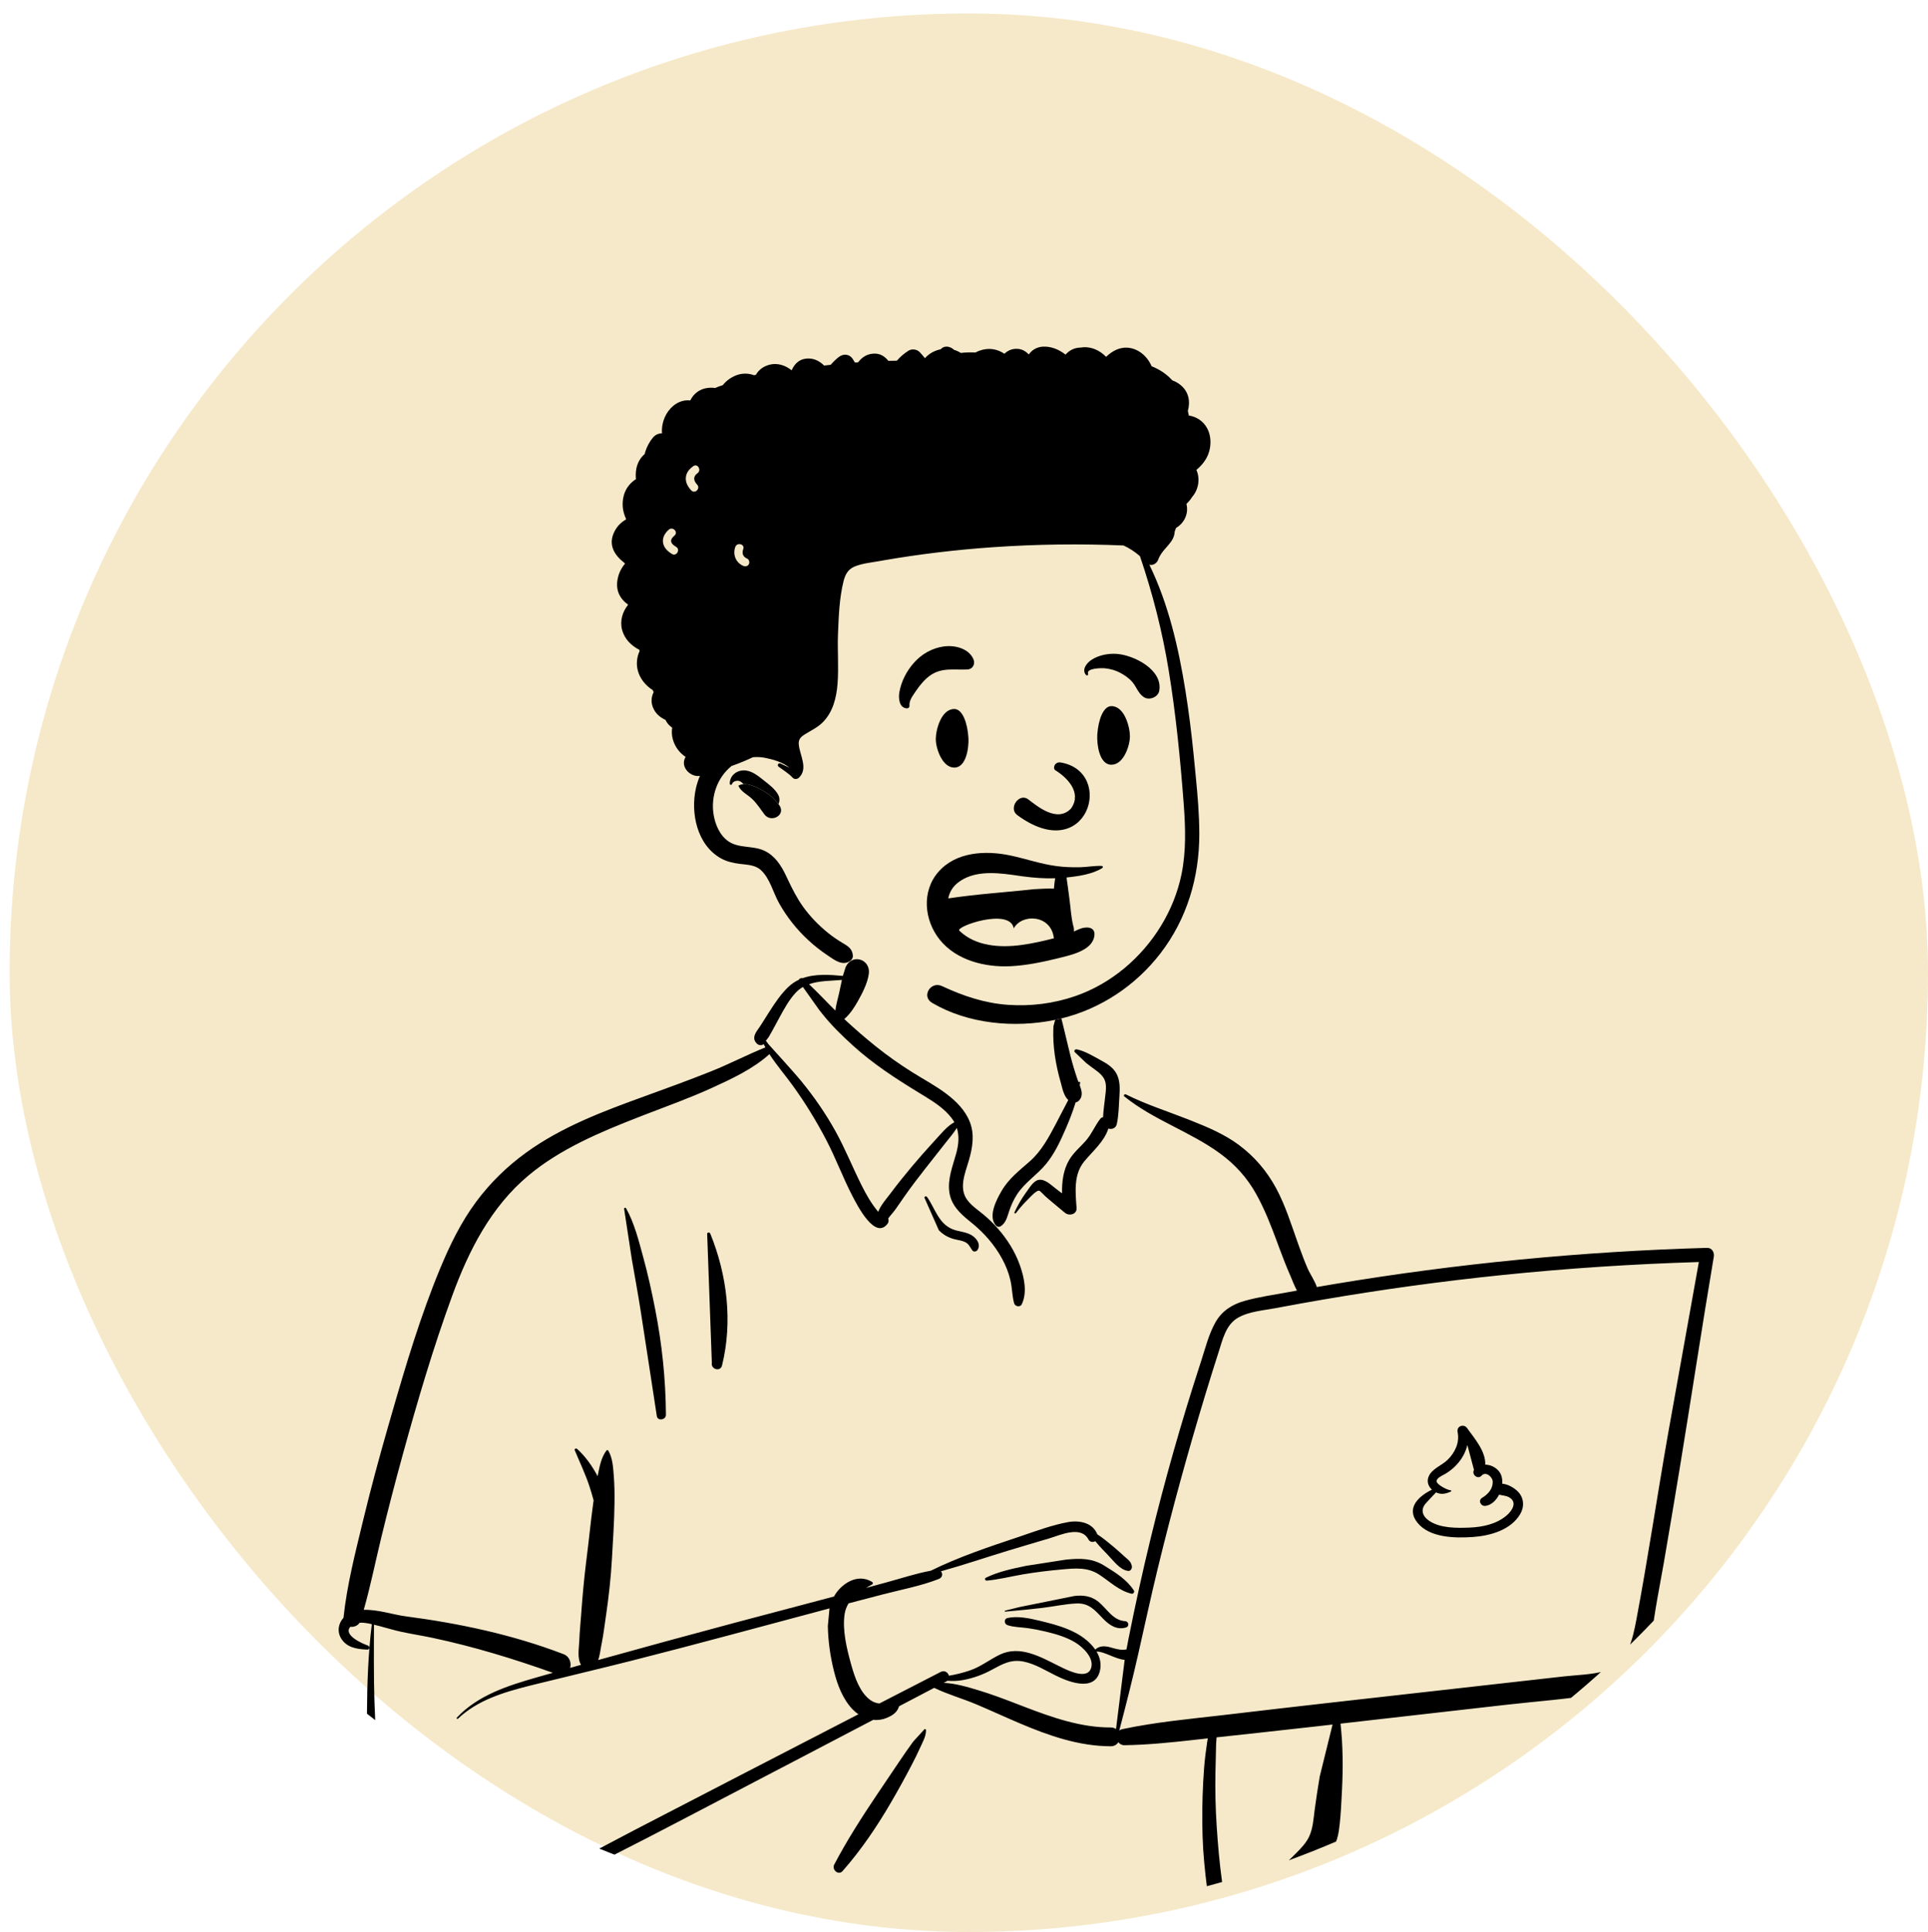 <?xml version="1.0" encoding="UTF-8"?>
<svg id="Calque_2" data-name="Calque 2" xmlns="http://www.w3.org/2000/svg" xmlns:xlink="http://www.w3.org/1999/xlink" viewBox="0 0 3015 3021">
  <defs>
    <style>
      .cls-1 {
        clip-path: url(#clippath);
      }

      .cls-2 {
        fill: none;
      }

      .cls-3 {
        fill: #f6e9c9;
      }

      .cls-4 {
        fill-rule: evenodd;
      }
    </style>
    <clipPath id="clippath">
      <path class="cls-2" d="m1500,0h0C2327.87,0,3000,672.13,3000,1500h0c0,827.87-672.13,1500-1500,1500h0C672.13,3000,0,2327.87,0,1500H0C0,672.13,672.13,0,1500,0Z"/>
    </clipPath>
  </defs>
  <g id="Calque_1-2" data-name="Calque 1">
    <rect class="cls-3" x="15" y="21" width="3000" height="3000" rx="1500" ry="1500"/>
    <path class="cls-4" d="m1467.11,1363.77c27.51-31.98,73.84-34.2,112.21-26.21,24.63,5.13,48.61,13.68,73.62,16.85,11.68,1.48,23.49,1.92,35.26,1.71,11.56-.21,23.14-2.54,34.65-2.11,1.77.06,2.44,2.39.9,3.34-15.8,9.71-37.09,12.82-55.75,14.72.06,1.38.14,2.73.33,3.87.51,3.05.97,6.08,1.35,9.15.85,6.92,1.79,13.82,2.74,20.73,1.86,13.6,2.45,27.63,5.73,40.99l.57,2.22c.76,2.81.93,5.34.68,7.62l.76-.34,2.4-1.16,1.57-.74c5.74-2.66,11.21-4.6,17.95-3.95,5.14.49,9.45,3.99,9.48,9.48.13,24.62-33.04,32.53-52,37.25l-5.56,1.37c-24.15,5.89-48.8,11.06-73.63,12.29-39.85,1.98-84.64-9.02-110.71-41.36-24.32-30.17-28.78-75.23-2.55-105.72Zm180.98,103.43c-4.18-37.06-49.71-39.1-62.81-15.6-5.81-32.76-91.79-2.83-85.06,3.68,25.48,24.69,64.15,26.91,97.39,22.34,16.93-2.33,33.87-6.11,50.48-10.43Zm-50.53-97.14l-11.45-1.65-4.51-.62c-28.38-3.8-60.29-5.76-83.62,12.43-8.52,6.64-13.31,15.31-15.1,24.61,22.07-3.27,44.23-5.77,66.45-7.85l6.06-.56c13.9-1.25,27.8-2.58,41.69-3.96l9.87-1,9.87-1.02c3.47-.36,26.88-1.56,31.28-.76.47-3.96,1.08-12.51,2.08-16.36-16.63.56-33.18-.67-49.71-2.87l-2.92-.4Zm52.69-165.66c16.96,10.31,42.81,34.37,24.56,59.94-21.48,22.55-52.4-3.3-67.64-15-14.13-9.06-30.01,14.24-16.9,24.82,110.12,81.56,154.81-67.07,68.56-81.89-9.5-1.63-13.02,8.94-8.58,12.13Zm30.35,43.45l.82-.44.28-.17c.48-.31.17-.28-.91.1l-.81.29v.58c.21-.13.43-.22.63-.36Zm-217.23-91.64v-.51c.03-14.33,8.37-47.05,28.99-47.05,12.88,0,20.7,22.27,22.06,45.22l.05.94c.6,14.27-3.32,45.46-22.1,45.46s-28.8-29.54-28.99-44.07h0Zm303.59-4.49v-.51c-.03-14.33-8.37-47.05-28.99-47.05-12.56,0-20.31,21.17-21.94,43.5l-.11,1.72c-.81,13.79,2.85,46.4,22.06,46.4s28.8-29.54,28.99-44.07h0Zm-291.82-140.76c16.83-2.56,39.11,2.3,46.96,19.42,3.49,7.63-.64,16.06-9.46,16.48-21.3,1.02-40.4-3.72-59.09,10.13-8.04,5.96-14.81,14.22-20.48,22.45l-2.15,3.13-1.78,2.58c-3.85,5.67-7.5,11.83-6.93,18.67.17,2.02-1.9,3.95-3.87,3.87-12.25-.5-13.57-15.87-11.96-25.1,3-17.13,11.28-33.21,22.77-46.16,12.06-13.6,27.99-22.75,45.99-25.48Zm231.79,20.79c11.6-7.46,26.45-10.33,40.04-9.23,26.8,2.16,71.77,24.95,65.85,57.71-1.83,10.1-15.87,15.43-24.15,9.83-8.9-6.02-11.06-15.39-17.68-23.26-5.28-6.29-11.98-10.84-19.15-14.72-7.07-3.82-15.24-6.14-23.26-6.98l-1.34-.13c-4.83-.41-29.2-.3-25.63,8.8.7,1.78-1.95,3.19-3.17,1.84-7.47-8.27.99-19.04,8.47-23.86Z"/>
    <g class="cls-1">
      <g>
        <path class="cls-2" d="m1304.2,2613.41c-5.77-22.83-9.23-47.29-9.64-70.86l2.62-27.52-2.82.73c-102.1,27.15-204.05,55.09-306.47,81.03-50.68,12.85-101.61,24.75-152.35,37.35l-8.22,2.05c-40.03,10.12-80.55,22.3-111.2,51.35-1.13,1.08-2.77-.57-1.71-1.71,33.04-35.19,80.03-50.08,125.15-62.99,8.34-2.39,16.69-4.72,25.03-7.08-61.36-21.88-123.69-40.93-187.46-54.51-16.42-3.5-33.03-6.06-49.44-9.57-11.44-2.45-22.62-5.99-33.94-8.92l-8.91-2.24-.12,28.15c-.15,39.88-.08,79.72,1.96,119.6l.39,7.39c2.37,44.37,6.08,89.67,21.82,131.51,12.79,34.01,33.18,66.03,59.84,90.8,13.49,12.52,28,22.28,45.93,27.1,16.65,4.47,34.09,4.99,51.2,3.8,82.09-5.73,155.16-50.34,226.47-87.28,116.63-60.4,233.28-120.79,350.03-180.96-3.15-2.16-6.13-4.65-8.83-7.44-15.65-16.18-23.91-38.32-29.33-59.76Z"/>
        <path class="cls-2" d="m1714.77,2582.57c5.6,9.4,8.12,20.11,4.9,31.57-8.98,31.86-49.6,15.38-69.17,5.64-16.04-7.98-31.53-17.76-49.28-21.5-20.12-4.23-33.75,3.78-50.76,13-13.95,7.58-29.16,13.02-44.8,15.83-8.31,1.5-16.21,1.66-24.09,1.08-.48.39-1.02.74-1.63,1.07l-4.17,2.18c18.85.86,38.06,6.69,55.61,12.01,18.18,5.52,36.04,12.18,53.8,18.99l17.46,6.71c43.08,16.51,87.69,32.18,134.31,32.05,3.35-.01,6.1.91,8.26,2.43l13.53-108.17c-14.06-.94-33.31-13.81-43.97-12.89Z"/>
        <path class="cls-2" d="m1253.34,1690.99c20.15,24.66,38.16,50.71,53.56,78.6,15.07,27.3,26.56,56.2,40.52,84.04,6.99,13.93,14.8,27.77,24.75,39.83.39.47.79.92,1.19,1.37,3.79-10.27,13.53-21.25,18.31-27.56l.45-.6c10.84-14.62,22.3-28.79,34-42.74,10.68-12.73,21.64-25.18,32.86-37.42l4.22-4.58c7.82-8.45,17.75-21.09,29.2-27.13-1.23-2.18-2.65-4.35-4.28-6.48-10.72-14.02-25.89-24.19-40.84-33.37l-9.71-5.91c-36.56-22.29-72.56-45.61-104.3-74.58-16.79-15.32-33.36-31.38-47.47-49.25l-4.99-6.31-25.24-35.55c-3.93,2.28-7.62,5.11-10.97,8.66-10.52,11.17-18.05,25.07-25.37,38.44-3.94,7.21-7.74,14.48-11.72,21.67-1.73,3.12-3.51,6.21-5.31,9.3-.82,1.42-3.29,4.25-4.52,5.99,1.36,1.91,2.76,3.79,4.2,5.64.55.71,38.3,41.85,51.46,57.95Z"/>
        <path class="cls-2" d="m1967.28,2709.62l-64.78,7.04c-.17,3.7-.62,7.31-.7,10.1-.42,14.38-.73,28.77-1.04,43.17-.6,28.84.06,57.72,1.96,86.5,1.84,27.9,4.26,55.8,8.03,83.5l.76,5.54.45,2.92c3.08.29,6.1,1.76,8.61,4.76,5.48,6.55,25.32.18,33.07-2.58,12.75-4.53,24.74-12.2,35.82-19.88,10.81-7.51,20.55-16.26,29.91-25.48l7.65-7.57c7.61-7.57,15.23-15.63,19.9-25.16,6.33-12.92,7.16-28.77,9.01-42.84,2.29-17.3,5.01-34.6,7.88-51.81l20.04-81.21-27.1,3.08c-29.82,3.4-59.64,6.68-89.47,9.92Z"/>
        <path class="cls-2" d="m1050.81,866.21c7.11,4.3,13.59-6.84,6.5-11.13l-.8-.49c-2.98-1.85-6.46-4.39-6.97-8.03-.53-3.87,2.74-6.89,5.36-9.2,6.23-5.5-2.91-14.59-9.11-9.11-5.78,5.11-10.07,12.05-8.96,20.03,1.14,8.13,7.27,13.88,13.98,17.93Z"/>
        <path class="cls-2" d="m1162.12,884.77c3.21,1.4,6.88.92,8.81-2.31,1.63-2.72.87-7.43-2.31-8.82-6.52-2.85-8.7-7.88-6.5-14.46l.19-.54c2.85-7.8-9.59-11.17-12.42-3.43-4.29,11.73.66,24.48,12.24,29.55Z"/>
        <path class="cls-2" d="m1306.31,1580.17c1.23-9.15,3.72-18.18,5.84-27.11l4.42-20.76c-17.13,1.43-35.61,1.1-51.44,6.68,14.07,13.3,27.44,27.67,41.17,41.19Z"/>
        <path class="cls-2" d="m2323.23,2354.71c-7.32,1.12-12.36-8.08-5.7-12.48l1.49-.92c8.35-5.34,15.49-13.56,15.3-24.26-.12-7.43-10.5-16.81-17.26-9.84l-.31.34c-5.65,6.38-15.61-1.66-11.89-8.72l.17-.32-10.39-38.96c-3.06,13.28-10.57,25.43-21.02,35.06-4,3.68-8.37,6.95-13.02,9.77l-.56.33c-4.13,2.32-14.26,6.66-13.49,11.85.8,5.35,17.32,13.7,21.82,13.71,1.03,0,1.61,1.6.56,2.06-8.16,3.6-15.29,5.14-23.25,1.34-5.34,5.44-10.51,11.07-15.64,16.66-9.07,9.88-5.97,20.31,4.76,27.67,17.22,11.81,43.39,11.53,63.47,10.67,20.22-.86,41.83-5.38,57.63-18.85l.68-.6c8.59-7.63,16.42-20.57,3.28-27.93-5.15-2.88-10.71-2.71-15.6-4.12-4.57,8.97-11.99,16.16-21.04,17.54Z"/>
        <path class="cls-2" d="m1090.15,757.72c-5.55-5.87-6.64-12.28.11-17.4l.44-.33c6.69-4.78.26-15.96-6.5-11.13-6.21,4.43-11.18,10.19-11.71,18.13-.51,7.72,3.42,14.4,8.55,19.83,5.71,6.04,14.81-3.09,9.11-9.11Z"/>
        <path class="cls-2" d="m2066.64,2032.54c-19.62,3.37-39.22,6.89-58.8,10.55l-11.74,2.21c-19.59,3.71-43.5,5.24-60.93,15.7-18.38,11.04-23.35,34.09-29.46,53.1-7.19,22.36-14.19,44.78-21.01,67.25-27.08,89.24-51.8,179.26-73.86,269.86-10.96,44.97-20.67,90.2-30.91,135.34-9.1,40.11-19.14,79.76-29.62,119.46,1.29-1.01,2.88-1.77,4.79-2.17,52.07-11.09,105.21-15.91,158.07-22.02l5.11-.6c54.66-6.42,109.33-12.82,164.03-18.97l362.15-40.75c21.35-2.4,44.24-2.72,65.03-8.46,35.34-9.76,43.62-49.27,49.55-80.75l.18-.96c17.88-95.1,32.11-191.04,48.78-286.37l48.69-271.55c-102.46,3.1-204.8,9.78-306.77,20.26-94.84,9.75-189.32,22.71-283.28,38.88Zm310.69,334.96c-14.55,24.78-46.33,33.79-73.16,35.81l-.96.07c-27.71,1.91-67.63,1.4-86.63-22.38-18.34-22.94,1.92-41.52,22.7-51.6-5.41-4.94-8.21-12.02-5.58-19.49,4.62-13.12,20.95-18.19,30.17-27.32,11.25-11.13,18.68-26.39,15.71-42.34l-.17-.87c-1.95-9.33,9.52-13.65,14.84-6.25l1.13,1.56c11.49,15.74,28.1,35.5,27.26,55.51,10.09.22,20.56,6.36,24.49,15.48,1.82,4.22,2.44,9.21,2.03,14.38,9.18.71,19.19,6.74,24.8,12.61,9.3,9.73,10.03,23.48,3.36,34.84Z"/>
        <path d="m978.98,1889.3c-.78-1.38-3.03-.78-3,.81l12.04,78.85c4.77,27.3,9.76,54.58,14.05,81.96,8.52,54.44,16.62,108.96,25.07,163.41,1.27,8.18,14.29,6.06,14.24-1.93-.39-55.98-6.12-110.6-16.88-165.53-5.31-27.13-11.22-54.06-18.54-80.72-6.99-25.44-13.85-53.76-26.98-76.86Z"/>
        <path d="m2347.14,2305.67c-3.93-9.12-14.4-15.26-24.49-15.48.84-20.01-15.77-39.77-27.26-55.51l-1.13-1.56c-5.32-7.4-16.79-3.08-14.84,6.25l.17.87c2.97,15.96-4.46,31.21-15.71,42.34-9.22,9.13-25.54,14.2-30.17,27.32-2.63,7.47.17,14.55,5.58,19.49-20.77,10.08-41.03,28.66-22.7,51.6,19,23.78,58.92,24.29,86.63,22.38l.96-.07c26.83-2.01,58.6-11.03,73.16-35.81,6.67-11.36,5.94-25.11-3.36-34.84-5.61-5.87-15.62-11.9-24.8-12.61.41-5.17-.21-10.16-2.03-14.38Zm9.45,63.54l-.68.6c-15.79,13.48-37.41,17.99-57.63,18.85-20.08.85-46.25,1.14-63.47-10.67-10.72-7.36-13.82-17.79-4.76-27.67,5.13-5.59,10.31-11.22,15.64-16.66,7.97,3.8,15.09,2.26,23.25-1.34,1.05-.47.47-2.06-.56-2.06-4.5,0-21.02-8.36-21.82-13.71-.77-5.19,9.36-9.53,13.49-11.85l.56-.33c4.65-2.82,9.02-6.09,13.02-9.77,10.45-9.64,17.96-21.78,21.02-35.06l10.39,38.96-.17.32c-3.72,7.06,6.24,15.1,11.89,8.72l.31-.34c6.76-6.97,17.14,2.41,17.26,9.84.19,10.7-6.94,18.92-15.3,24.26l-1.49.92c-6.66,4.4-1.62,13.6,5.7,12.48,9.05-1.38,16.47-8.57,21.04-17.54,4.89,1.4,10.45,1.24,15.6,4.12,13.14,7.36,5.31,20.3-3.28,27.93Z"/>
        <path d="m1445.74,2703.92l-17.43,19.08-3.22,4.42c-5.34,7.39-10.53,14.9-15.66,22.43-12.29,18.04-24.46,36.19-36.64,54.32-24.32,36.2-47.95,72.73-68.22,111.42-4.21,8.02,6.57,17.58,13.12,10.12,29-32.99,53.54-69.29,75.62-107.19,10.99-18.83,21.51-37.94,31.63-57.25,5.07-9.67,9.97-19.49,14.44-29.44l.39-.86c3.68-8.03,8.61-16.83,8.25-25.75-.05-1.16-1.25-1.85-2.28-1.3Z"/>
        <path d="m1650.03,1594.81l-2.66,9.95-.15,3.53c-.51,13.84.29,27.4,2.22,41.16,2,14.31,5.16,28.56,9.14,42.45l.22.78c2.4,8.67,4.68,21.15,11.78,27.43-6.8,12.7-13.25,25.62-19.95,38.27-10.92,20.65-22.21,41.61-39.91,57.27-16.42,14.53-32.83,26.85-44.16,46.12-8.15,13.85-22.31,40.57-8.79,54.87,1.7,1.8,4.85,2.22,6.95.91,6.6-4.13,9.24-10.95,11.52-17.97l1.22-3.78c3.22-9.94,7.19-19.2,12.89-28,12.26-18.92,31.62-30.72,45.7-47.98,12.89-15.82,21.52-34.16,29.62-52.74l1.61-3.72c5.51-12.74,10.65-25.99,14.75-39.51,2.55-.43,4.6-1.85,6.46-4.27,4.98-6.44,3.12-14.15.41-21.46l-.43-1.15c.21-1.29.48-2.56.67-3.85.2-1.4-1.56-2.34-2.4-1.01l-.11.18-.48-1.22c-.31-.8-.6-1.6-.86-2.38-4.16-12.03-7.89-24.24-11.02-36.58-2.95-11.64-5.54-23.37-8.49-35-1.46-5.77-2.86-11.55-4.18-17.35-.17-.76-.89-3.87-1.81-7.21-1.01.25-1.98.6-2.99.84-2.23.51-4.5.94-6.75,1.41Z"/>
        <path d="m1489.31,1922c-21.89-9.09-27.07-32.65-39.55-50.24-1.17-1.64-4.26-1.26-4.13,1.12l22.48,50.77c6.35,6.64,14.11,11.11,22.91,13.66,6.8,1.97,14.81,2.24,20.73,6.43,4.21,2.98,5.84,7.73,8.94,11.7,2.12,2.73,6.49,1.47,8.06-1.04,4.85-7.77-.1-15.86-6.57-20.99-9.66-7.66-21.95-6.87-32.89-11.41Z"/>
        <path d="m2669.63,1951.25c-195.56,5.54-390.68,24.47-583.65,56.7-8.91,1.49-17.81,3.04-26.71,4.58-3.25-10-10.41-19.99-14.25-28.75-4.83-11.03-9.05-22.33-13.12-33.66l-2.71-7.55c-10.11-28.37-19.29-58.09-33.63-84.64-14.55-26.93-33.93-49.59-58.51-67.83-22.05-16.36-47.92-27.36-73.4-37.46l-6.35-2.51c-32.24-12.68-65.7-23.28-96.69-38.86-1.91-.96-4.32,1.65-2.44,3.16,45.9,37.14,102.94,54.86,150.26,89.6,23.2,17.04,41.82,37.64,55.86,62.82,13.33,23.93,23.12,49.09,32.61,74.68l3.93,10.62c5.24,14.14,10.68,28.19,16.74,42l.5,1.15c2.82,6.6,5.95,15.18,10.13,22.76-4.96.9-9.93,1.78-14.88,2.69-22.22,4.11-45.1,7.29-66.88,13.38-19.19,5.36-35.34,15.48-45.42,33.06-10.66,18.58-15.98,40.62-22.59,60.86l-2.88,8.84c-28.67,88.45-54.09,177.83-76.06,268.2-12.75,52.38-24.29,105.06-34.82,157.93-1.07,5.38-2.07,10.75-3.06,16.13-7.39,1.46-13.54,0-21.13-2.09l-4.6-1.28c-8.47-2.25-16.6-2.45-23.13,3.62-7.52-10.92-19.05-19.83-29.95-25.69-15.01-8.07-31.64-13.14-48.11-17.19l-8.55-2.11c-16.35-3.97-35.06-7.87-50.74-4.3-5.83,1.33-5.05,9.37,0,11.07,10.18,3.43,21.11,3.21,31.68,4.7,9.32,1.31,18.59,3.11,27.74,5.32,16.04,3.86,32.55,8.49,46.73,17.15,11.9,7.26,30.33,24.49,24.5,40.62-6.03,16.67-32.16,4.96-44.71-1.14l-6.45-3.17c-28.01-13.97-59.95-32.32-91.23-17.37-16.16,7.72-29.63,18.89-46.86,24.75-10.27,3.49-21.53,6.41-32.82,8.26-1.33-4.91-6.82-9.04-12.75-5.99-32.03,16.45-64.04,32.93-96.05,49.42-5.12-.46-10.2-2.49-14.2-5.41-16.35-11.97-24.21-35.22-29.55-54.18l-.98-3.52c-6.5-23.58-13.17-51.71-9.72-76.1.94-6.63,3.18-12.33,6.29-17.36,18.11-4.77,36.24-9.5,54.39-14.21,28.72-7.44,59.06-13.06,86.72-23.92,6-2.35,6.43-8.53,3.27-12,35.33-9.77,70.17-21.67,105.17-32.31,12.74-3.87,25.5-7.67,38.27-11.45l25.53-7.56c17.82-5.28,50.03-20.71,61.78,1.56,2.27,4.3,7.16,4.65,10.71,2.7,6.12,7.52,12.87,14.6,19.56,21.44,8.67,8.84,19.06,23.66,31.84,25.03,4.17.45,6.32-4.14,5.72-7.52-1.17-6.56-4.93-9.32-9.68-13.44l-1.07-.95c-5.8-5.17-11.52-10.48-17.47-15.48-8.24-6.91-16.78-13.94-25.85-19.93-7.18-18.26-28.09-22.2-45.92-18.94-24.35,4.45-48.72,13.45-72.28,21.49l-5.43,1.84c-46.02,15.43-93.02,31.04-136.7,52.61-23.72,4.38-47.18,12.24-70.35,18.52l-31.01,8.4c3.2-1.89,6.45-3.72,9.71-5.49,1.49-.82,1.38-2.99,0-3.83-16.95-10.41-35.45-4.37-49.4,9.14-4.24,4.11-7.63,8.69-10.36,13.61-51.63,13.65-103.29,27.23-154.9,41-71.4,19.07-142.67,38.47-213.82,58.32,2.77-7.71,3.62-17,5.01-23.59l.73-3.61c2.6-13.28,4.21-26.82,6.18-40.2l.77-5.26c4.03-28.09,7.16-56.1,8.75-84.48,1.62-28.87,3.66-57.87,4.07-86.79.21-14.8.06-29.75-1.12-44.51-1.04-13.04-1.8-27.56-8.57-39.03-.71-1.2-2.2-1-2.96,0-7.08,9.36-9.96,21.51-12.33,33.04l-.96,4.74c-.15.74-.28,1.48-.43,2.23-8.42-15.75-18.9-30.83-32.1-42.7-1.47-1.33-4.62-.06-3.7,2.15,7.79,18.77,16.68,37.03,22.98,56.41,2.36,7.28,4.62,14.58,6.55,21.98l-.48,3.31c-4.03,28.93-6.77,58.07-10.47,87.04l-.83,6.66c-3.26,26.63-5.72,53.22-7.6,80.01-.99,14.05-2.52,28.14-3.02,42.22l-.03.72c-.49,10.56-3.46,27.6,2.76,37.14-5.68,1.6-11.35,3.21-17.02,4.82,2.14-7.97-.7-17.81-10.54-21.57-79.67-30.5-162.92-48.11-247.3-59.16-18.52-2.43-43.25-10.82-64.94-10.06,10.69-37.56,18.35-75.9,27.59-113.86,10.48-43.09,21.63-86.05,33.39-128.8,22.97-83.57,47.6-167.18,77.38-248.6,25.87-70.73,60.61-139.03,119.35-188.04,49.98-41.7,111.59-67.5,171.72-90.98l10.31-4c34.9-13.47,70.26-26.15,104.3-41.68,30.98-14.14,64.71-29.72,90.34-52.97,10.88,16.9,24.21,32.29,36.1,48.66,19.67,27.08,37.3,55.95,52.8,85.61,14.95,28.62,26.04,59.02,40.94,87.64,7.32,14.05,35.38,69.67,55.1,43.01,1.64-2.21,1.71-5.33.8-8.03,3.72-5.05,8.48-10,11.89-14.95,4.53-6.6,9.09-13.17,13.69-19.72,10.29-14.64,21.09-28.89,32.17-42.93,10.8-13.7,21.63-27.36,32.36-41.11,5.39-6.9,12.2-14.64,17.19-22.79,4.09,12.55,2.86,25.88-.92,39.78-5.43,19.94-13.86,40.01-10.71,61.08,2.94,19.69,16.25,32.31,30.74,44.21l5.57,4.52c18.58,15.29,34.3,33.36,45.91,54.52,6.01,10.95,10.6,22.5,13.37,34.68,2.65,11.72,2.49,23.81,5.65,35.36,1.4,5.09,9.46,6.8,11.96,1.57,8.71-18.26,3.99-41.05-2.45-59.65l-.67-1.91c-7.52-21.02-19.44-39.87-34.1-56.63-6.72-7.69-14.05-14.85-21.85-21.43-8.79-7.41-18.97-13.96-25.96-23.23-13.75-18.19-3.83-41.47,1.89-60.78l.64-2.21c5.61-19.49,8.91-39.64,1.31-59.14-7.16-18.31-21.19-32.35-36.61-44.02-16.58-12.54-34.96-22.29-52.55-33.29-20.06-12.54-39.47-26.18-57.92-40.99-16.91-13.57-33.4-27.86-49.29-42.69,8.93-7.7,15.51-17.75,21.28-28.02,7.09-12.63,14.98-27.86,17.03-42.27,3.44-24.07-27.36-32.97-36.48-10.06l-4.05,12.87c-21.25-1.97-43.67-3.47-63.17,3.67-1.31-1.14-5.91,1.14-5.4,2.25-6.15,2.88-11.95,6.73-17.26,11.88-11.45,11.11-20.48,24.66-29.07,38.1l-3.2,5.03c-5.12,8.06-10.06,16.27-15.61,24.04l-.59.84c-4.53,6.66-6.83,13.77-.04,20.18,2.4,2.28,6.71,3.27,9.62,1.24.09-.06.19-.13.28-.2l.53-.46c.88,1.76,1.79,3.49,2.73,5.19-29.02,11.74-56.95,26.4-86.11,37.96-32.97,13.08-66.24,25.29-99.58,37.36l-2.88,1.04c-64.35,23.31-129.85,47.77-185.67,88.25-29.94,21.71-55.99,47.14-78.05,76.85-23.67,31.87-41.13,67.75-56.29,104.3-30.36,73.21-53.36,150.06-75.36,226.28l-6.27,21.76c-13.98,48.62-27.16,97.48-39.02,146.66-12.08,50.11-25.06,100.13-30.49,151.49-8.22,8.9-10.29,21.82-3.4,32.73,8.61,13.61,23.73,16.11,38.37,16.89l2.39.11c3.79.16,4.15-5.18.86-6.33-9.47-3.29-39.12-16.48-27.43-29.37,5.37.64,11.32-1.42,14.39-6.33,6.19-.43,12.99.81,19.11,2.26-5.59,45.68-7.29,91.89-7.55,137.88-.25,43.19.44,86.74,10.86,128.9,9.16,37.06,26.23,71.61,50.26,101.27,22.77,28.11,51,51.09,87.47,57.08,37.45,6.15,75.36.83,112.16-10.12-1.06,3.96-1.78,8.05-2.37,12.03-1.66,11.18-6.36,27.4-1.12,37.7,2.88,5.67,10.46,5.65,14.7,1.89,8.15-7.24,6.1-19.97,5.14-30.15l-.16-1.87c-.68-8.61-1.04-16.51-.47-24.64,32.1-10.98,63.16-25.68,92.09-40.2l6.16-3.1c83.74-42.33,166.63-86.38,249.86-129.73l41.76-21.78c41.76-21.8,83.49-43.65,125.22-65.52,6.98.72,14.16-.17,21.08-3.04,7.21-2.99,14.27-6.96,17.86-14.27.55-1.13,1.07-2.47,1.46-3.89l55.02-28.87c20.94,10.14,43.88,16.57,65.32,25.57,22.99,9.65,45.58,20.19,68.53,29.91,45.52,19.3,92.14,35.67,142.2,35.87,5.67.02,9.64-2.63,11.91-6.34,2.13,2.82,5.4,4.76,9.65,4.69,35.84-.56,71.45-4.15,107.04-8.12l23.21-2.62c-.4,2.22-.76,4.43-1.1,6.66-.92,6.1-1.71,12.22-2.49,18.33-1.83,14.35-2.79,28.77-3.58,43.22-1.51,28.11-1.85,56.3-.99,84.44.84,27.4,3.59,54.83,7.12,82.01,1.83,14.05,3.88,28.07,6.27,42.04,2.29,13.43,3.05,27.03,12.73,37.31,4.89,5.19,12.87,2.15,14.98-3.95,4.54-13.14-.59-27.42-3.23-40.71,20.27,3.28,48.08-5.69,62.92-11.48l2.2-.86c16.9-6.83,31.76-17.48,46.13-28.52,13.85-10.62,28.09-21.72,39.82-34.72,12.77-14.16,21.42-30.21,24.18-49.15,2.19-15.11,3.15-30.4,3.96-45.67l.99-18.99c1.74-34.76,1.45-68.59-2.33-102.96l258.64-29.43c48.57-5.53,98-8.92,146.18-17.22,18.99-3.26,37.84-10.18,51.35-24.48,12.54-13.25,20.16-30.01,25.14-47.39,5.54-19.38,7.89-39.38,11.12-59.23,3.99-24.57,8.88-49.01,13.1-73.54,8.34-48.43,16.49-96.88,24.47-145.37,18.29-111.1,34.97-222.49,53.75-333.51,1.13-6.68-2.84-13.98-10.48-13.76Zm-1353.05-418.95l-4.42,20.76c-2.12,8.92-4.61,17.96-5.84,27.11-13.73-13.53-27.11-27.89-41.17-41.19,15.82-5.58,34.31-5.24,51.44-6.68Zm-114.37,89.11c1.8-3.09,3.58-6.18,5.31-9.3,3.97-7.19,7.78-14.46,11.72-21.67,7.32-13.37,14.85-27.27,25.37-38.44,3.34-3.55,7.03-6.38,10.97-8.66l25.24,35.55,4.99,6.31c14.12,17.88,30.68,33.94,47.47,49.25,31.74,28.97,67.74,52.29,104.3,74.58l9.71,5.91c14.95,9.18,30.12,19.35,40.84,33.37,1.63,2.13,3.05,4.3,4.28,6.48-11.45,6.04-21.38,18.68-29.2,27.13l-4.22,4.58c-11.22,12.25-22.18,24.7-32.86,37.42-11.7,13.94-23.15,28.12-34,42.74l-.45.6c-4.78,6.31-14.51,17.3-18.31,27.56-.4-.46-.8-.9-1.19-1.37-9.95-12.06-17.76-25.9-24.75-39.83-13.96-27.84-25.45-56.74-40.52-84.04-15.4-27.89-33.41-53.94-53.56-78.6-13.16-16.1-50.91-57.24-51.46-57.95-1.43-1.85-2.84-3.73-4.2-5.64,1.23-1.74,3.7-4.56,4.52-5.99Zm-209.87,1240.16c-71.31,36.93-144.38,81.54-226.47,87.28-17.11,1.19-34.56.67-51.2-3.8-17.93-4.82-32.43-14.57-45.93-27.1-26.66-24.77-47.05-56.79-59.84-90.8-15.74-41.83-19.44-87.13-21.82-131.51l-.39-7.39c-2.03-39.87-2.1-79.71-1.96-119.6l.12-28.15,8.91,2.24c11.32,2.94,22.5,6.47,33.94,8.92,16.41,3.52,33.02,6.08,49.44,9.57,63.77,13.58,126.1,32.63,187.46,54.51-8.34,2.37-16.69,4.7-25.03,7.08-45.12,12.92-92.11,27.81-125.15,62.99-1.07,1.14.58,2.78,1.71,1.71,30.66-29.05,71.17-41.22,111.2-51.35l8.22-2.05c50.75-12.6,101.67-24.5,152.35-37.35,102.42-25.94,204.37-53.88,306.47-81.03l2.82-.73-2.62,27.52c.41,23.57,3.86,48.03,9.64,70.86,5.42,21.45,13.68,43.58,29.33,59.76,2.7,2.79,5.68,5.27,8.83,7.44-116.75,60.18-233.4,120.56-350.03,180.96Zm752.87-157.94c-2.16-1.51-4.91-2.44-8.26-2.43-46.62.13-91.23-15.54-134.31-32.05l-17.46-6.71c-17.76-6.81-35.61-13.47-53.8-18.99-17.54-5.33-36.75-11.15-55.61-12.01l4.17-2.18c.61-.33,1.15-.68,1.63-1.07,7.88.58,15.77.43,24.09-1.08,15.64-2.82,30.85-8.25,44.8-15.83,17-9.22,30.63-17.23,50.76-13,17.76,3.74,33.25,13.52,49.28,21.5,19.57,9.74,60.19,26.22,69.17-5.64,3.22-11.45.7-22.17-4.9-31.57,10.66-.92,29.91,11.95,43.97,12.89l-13.53,108.17Zm318.59,74.2c-2.87,17.22-5.59,34.52-7.88,51.81-1.85,14.07-2.67,29.92-9.01,42.84-4.66,9.52-12.29,17.58-19.9,25.16l-7.65,7.57c-9.36,9.22-19.1,17.97-29.91,25.48-11.08,7.68-23.07,15.35-35.82,19.88-7.75,2.76-27.59,9.13-33.07,2.58-2.51-3-5.53-4.46-8.61-4.76l-.45-2.92-.76-5.54c-3.77-27.71-6.19-55.61-8.03-83.5-1.9-28.78-2.56-57.66-1.96-86.5.31-14.39.62-28.78,1.04-43.17.08-2.8.53-6.4.7-10.1l64.78-7.04c29.83-3.24,59.65-6.52,89.47-9.92l27.1-3.08-20.04,81.21Zm544.19-532.87c-16.67,95.34-30.9,191.27-48.78,286.37l-.18.96c-5.93,31.48-14.21,70.99-49.55,80.75-20.78,5.73-43.67,6.06-65.03,8.46l-362.15,40.75c-54.7,6.15-109.37,12.54-164.03,18.97l-5.11.6c-52.85,6.12-106,10.94-158.07,22.02-1.91.41-3.5,1.17-4.79,2.17,10.48-39.7,20.52-79.36,29.62-119.46,10.24-45.14,19.95-90.37,30.91-135.34,22.06-90.6,46.78-180.62,73.86-269.86,6.82-22.47,13.82-44.89,21.01-67.25,6.12-19.01,11.09-42.06,29.46-53.1,17.43-10.46,41.35-11.99,60.93-15.7l11.74-2.21c19.58-3.66,39.18-7.18,58.8-10.55,93.96-16.17,188.45-29.13,283.28-38.88,101.97-10.48,204.31-17.16,306.77-20.26l-48.69,271.55Z"/>
        <path d="m1733.25,1764.75c5.42,1.65,11.75-.33,13.26-7.32,2.94-13.68,3.09-28.14,3.98-42.07l.06-1.09c.73-11.62,1.18-23.93-4.18-34.61-4.93-9.84-14.37-16.04-23.75-21.09l-1.25-.68c-11.76-6.41-24.56-14.34-37.65-17.05-2.16-.45-4.76,1.99-3.19,4.15l17.81,17.01,6.17,4.79c7.55,5.76,17.75,11.77,22.19,20.28,4.71,8.99,2.28,20.74,1.25,30.35l-.29,2.65c-1.02,8.84-2.34,17.88-2.67,26.82-1.66.24-3.19,1.02-4.3,2.45-8.64,11.12-13.62,24.25-23.16,34.93-8.57,9.59-18.58,17.87-25.27,29.03-9.48,15.83-11.8,34.39-11.45,52.76-3.32-2.59-6.65-5.16-10.02-7.69l-.45-.34c-7.08-5.43-16.8-15.18-26.53-12.99-7.98,1.79-14.04,12.54-18.55,18.63l-1.37,1.88c-6.79,9.42-12.5,19.49-17.42,30.03-.72,1.55,1.25,2.65,2.26,1.32,5.49-7.3,11.38-14.18,17.9-20.57l.44-.45c3.47-3.52,13.59-14.75,17.85-14.08,1.76.28,7.78,7,9.14,8.22l3.07,2.71c2.06,1.8,4.14,3.58,6.23,5.35,2.45,2.05,4.9,4.1,7.35,6.15l14.75,12.25c6.39,5.33,18.81,2.49,18.1-7.5-1.77-24.67-4.94-52.32,11.93-72.81,13.22-16.07,31.33-31.07,37.78-51.43Z"/>
        <path d="m1105.9,1930.35l7.28,200.48c-1.95,10.31,13.33,14.83,15.92,4.39,16.91-68.24,7.99-141.54-18.35-206.21-1.18-2.92-5.82-1.85-4.85,1.34Z"/>
        <path d="m1717.88,2504.79c-11.1-9.05-23.92-10.87-37.81-9.17l-86.16,17.39-22.16,5.52c-.86.2-.7,1.66.21,1.58,19.79-1.72,39.51-3.7,59.23-6.04,17.41-2.06,34.96-6.11,52.5-6.75,16.36-.6,25.26,7.12,34.9,17.12l6.57,6.86c9.76,10.06,21.35,17.82,35.67,13.57,5.58-1.65,4.28-9.53-1.33-9.89-19.25-1.18-28.24-19.27-41.63-30.19Z"/>
        <path d="m1773.12,2486.99c-10.15-15.99-27.84-27.63-44.08-37.49l-3.46-2.09c-18.01-10.85-36.46-10.77-56.63-8.82l-2.29.23-62.14,9.66c-21.1,4.43-43.57,9.02-62.96,18.7-2.23,1.12-.99,4.39,1.2,4.4v.04c19.11-1.61,38.09-6.64,57.02-9.82,20.14-3.4,40.47-5.87,60.81-7.68,21.01-1.87,40.04-3.86,58.46,8.17,16.41,10.72,30.68,25.05,50.21,29.74,2.77.67,5.52-2.41,3.86-5.03Z"/>
        <path d="m1188.29,1233.66c11.03,5.51,21.83,13.71,29.13,23.83,1.9-4.52,2.12-9.8-.4-14.53-5.01-9.34-14.67-16.47-23.07-23.06l-3.36-2.66c-6.9-5.44-14.25-10.7-23.06-12.24-13.12-2.3-26.46,6.38-26.33,20.45.02,2.04,3.03,2.48,3.56.48l.13-.41c1.47-3.96,7.62-5.3,10.95-4.34,1.72.49,3.16,1.52,4.49,2.66l.88.77c.52.46.86,1.06,1.34,1.55,8.63-.69,18.3,3.77,25.75,7.5Z"/>
        <path d="m975.99,879.88l1.21.93c.04.2.09.39.11.58-5.2,6.21-9.04,13.58-10.95,21.68-4.7,19.91,3.05,33.08,15.93,42.51-8.8,10.91-13.21,25.09-9.47,39.31,3.74,14.13,14.22,24.72,26.88,31.17.17.62.37,1.27.56,1.89-2.32,4.94-3.82,10.42-4.21,16.49-1.2,18.35,9.36,34.89,24.5,44.49.54,1.1,1.09,2.17,1.67,3.22-4.12,8.36-4.81,17.64.6,27.71,3.91,7.3,10.46,12.41,17.84,15.83,2.36,5.05,6.03,9.15,10.48,12.14-.92,6.04-.67,12.29,1.09,18.47,3.44,11.97,10.67,21.12,19.84,27.15-.47,1.06-.97,2.08-1.4,3.18-5.65,14.52,9.99,28.91,23.9,26.59-2.6,6.14-4.7,12.52-6.21,19.08-8.87,38.86,1.7,89.15,39.08,109.92,9.19,5.09,18.96,7.24,29.29,8.57,11.1,1.42,23.66,1.48,32.55,9.24,14.56,12.72,19.8,35.81,29.01,52.22,12.09,21.55,27.81,41.4,45.97,58.11,9.56,8.81,19.88,16.88,30.69,24.06,10.01,6.66,21.97,16.2,33.99,8.57,2.79-1.78,4.96-4.92,4.79-8.36-.54-9.86-6.23-14.3-14.17-18.97l-2.15-1.27c-7.85-4.71-15.44-9.88-22.57-15.63-14.69-11.88-28.15-25.72-39.14-41.12-9.5-13.3-16.65-27.52-23.61-42.14l-3.12-6.6c-7.49-15.85-17.5-31.17-33.95-38.75-17.56-8.1-39.34-3.41-55.59-14.33-13.72-9.22-21-26.38-23.51-42.17-4.59-28.59,5.93-57.83,27.98-75.81,6.36-2.26,12.67-4.64,18.92-7.26,4.92-2.08,9.83-4.21,14.64-6.51,6.51-.58,13.08-.22,19.33,1.03,12.41,2.51,27.31,6.75,37.79,15.38-4.75-2.1-9.38-4.51-13.94-6.55-3.46-1.55-5.99,2.79-2.94,5.03,7.28,5.39,15.76,10.49,21.9,17.16,2.58,2.79,7.11,2.47,9.73,0,14.88-14.09,1.63-34.82-.13-51.28-.82-7.52,1.87-11.7,8.2-15.77,9.79-6.29,20.23-10.83,28.71-19.12,16.21-15.83,21.82-38.24,23.6-60.13,2.1-26.16-.32-52.63.75-78.88,1.1-26.85,2.08-55.51,8.57-81.69,2.58-10.35,6.72-18.77,16.94-23.15,11.92-5.09,25.96-6.38,38.61-8.64l6.12-1.08c57.13-9.92,114.69-16.73,172.53-20.75,67.82-4.69,135.86-5.52,203.77-2.68,9.27,4.29,17.94,9.93,25.69,16.75,19.78,58.2,35.01,117.71,44.92,178.46,11.21,68.69,18.14,138.51,23.41,207.89l.18,2.45c2.66,36.01,3.75,72.76-3.49,108.32-5.82,28.53-16.75,55.53-31.84,80.41-30.64,50.48-78.31,91.01-134.33,110.37-33.86,11.69-69.66,16.15-105.37,13.64-36.63-2.55-70.22-13.98-103.26-29.36-17.46-8.12-32.49,16.15-15.33,26.25,56.19,33.14,129.08,39.73,192.45,26.64,2.25-.47,4.52-.89,6.75-1.41,1.01-.23,1.98-.59,2.99-.84,61.61-15.02,116.13-51.45,154.81-101.58,41.57-53.9,60.94-119.05,60.9-186.78-.02-29.94-2.6-59.88-5.5-89.73l-3.3-33.57c-3.36-33.71-7.51-67.3-12.89-100.77-10.78-67.09-26.48-135.55-56.43-197.07,5.39,1.68,11.72-2.15,13.68-7.58l.46-1.21c4.56-11.47,13.16-17.88,20.09-27.7,3.39-4.8,5.1-9.88,5.41-15.07.18-.59.36-1.17.5-1.77.2-.46.39-.93.58-1.4l1.13-2.83c13.23-7.81,19.85-22.89,16.13-37.5,3.38-3.22,6.37-6.78,8.82-10.72,10.03-11.43,13.01-28.3,6.79-42.43,5.5-4.58,10.4-9.81,14.26-16.02,8.98-14.44,10.61-34.37,2.32-49.49-6.06-11.02-16.71-17.79-28.43-19.57-.45-2.4-.94-4.81-1.52-7.17,4.14-14.78,1.35-29.86-11.17-40.28-3.95-3.28-8.44-5.78-13.21-7.54-.47-.52-.92-1.03-1.4-1.53-8.85-9.34-19.43-15.9-30.9-20.49-6.53-15.34-20.57-27.8-37.51-29.02-13.09-.93-24.44,5.46-33.72,14.35-5.86-6.16-13.22-10.9-21.61-13.44-5.77-1.74-12.16-2.18-18.22-1.08-9.2.04-17.46,4.03-23.52,10.99-10.4-8.1-22.94-13.34-35.99-12.41-9.34.66-16.83,5.43-21.47,12.12-4.65-4.72-10.07-8.3-17.68-8.73-8.53-.48-15.2,2.67-20.49,7.67-10.98-7.36-24.29-10.15-39.32-4.66-2.1.77-4.04,1.67-5.84,2.69-7.43-.27-15.38-.27-22.96.7-3.35-2.13-6.91-3.73-10.57-4.81-5.63-5.4-14.91-7.74-20.93-.91-9.39,1.84-18.17,6.64-24.67,13.94-2.52-3.28-5.24-6.45-8.15-9.49-4.32-4.47-12.18-5.61-17.5-2.26-6.96,4.38-13.06,9.67-18.23,15.66-4.45.07-8.89.15-13.31.26-5.43-6.85-12.56-11.75-22.57-11.34-10.91.43-18.87,5.75-24.72,13.64l-4.96.34c-1.1-1.83-2.19-3.65-3.37-5.46-5.41-8.29-14.97-8.76-22.31-2.88-4.49,3.59-8.55,7.58-12.2,11.86-3.46.38-6.89.77-10.33,1.2-6.18-6.27-14.19-10.68-23.06-11.02-14.24-.54-22.72,7.2-27.68,18.3-.07.02-.11.02-.15.02-9.49-7.58-21.88-11.75-33.95-8.77-10.63,2.64-17.54,8.46-21.88,15.98l-2.77.58c-8.7-3.16-18.51-3.54-28.15.22-8.35,3.24-15.5,8.64-20.94,15.38-1.61.51-3.22,1.03-4.81,1.59-2.41.84-4.7,1.76-6.91,2.79-3.91-.58-8.16-.62-12.73.02-11.75,1.61-21.3,9.08-26.2,19.4-5.75-.62-11.72.13-17.39,2.69-13.81,6.25-23.13,20.02-26.02,34.67-.94,4.75-1.18,9.43-.84,14.05-5.67.19-10.31,2.02-14.45,7.02-5.02,6.04-9.36,14.18-11.68,21.67-.36,1.23-.69,2.45-.94,3.7-6.87,5.86-11.57,14.13-13.18,23.61-.97,5.61-1.05,10.78-.45,15.64-8.98,5.73-16,14.37-18.96,25.22-3.63,13.17-1.85,25.69,3.41,36.97l-.37,1.16c-7.34,4.06-13.59,10.23-17.97,19.08-9.76,19.68-.62,35.68,15.29,48.23Zm173.89-24.66c2.83-7.74,15.27-4.38,12.42,3.43l-.19.54c-2.2,6.58-.01,11.61,6.5,14.46,3.18,1.39,3.94,6.1,2.31,8.82-1.94,3.23-5.6,3.72-8.81,2.31-11.58-5.07-16.52-17.82-12.24-29.55Zm-65.68-126.34c6.77-4.83,13.19,6.35,6.5,11.13l-.44.33c-6.75,5.11-5.66,11.52-.11,17.4,5.7,6.02-3.4,15.15-9.11,9.11-5.13-5.43-9.06-12.12-8.55-19.83.52-7.94,5.5-13.7,11.71-18.13Zm-38.41,99.38c6.2-5.48,15.34,3.61,9.11,9.11-2.62,2.31-5.89,5.33-5.36,9.2.5,3.64,3.99,6.18,6.97,8.03l.8.49c7.09,4.29.61,15.43-6.5,11.13-6.71-4.06-12.84-9.8-13.98-17.93-1.11-7.98,3.18-14.92,8.96-20.03Z"/>
        <path d="m1154.86,1229.15c4.06,8.89,14.3,13.4,21.36,20.15,7.73,7.35,12.82,15.81,19.2,24.21,10.37,13.64,33.54,1.35,23.68-13.86-.49-.76-1.15-1.42-1.69-2.16-7.3-10.12-18.1-18.33-29.13-23.83-7.45-3.73-17.12-8.19-25.75-7.5-2.61.21-5.14.84-7.47,2.17-.32.17-.36.52-.21.82Z"/>
      </g>
    </g>
  </g>
</svg>